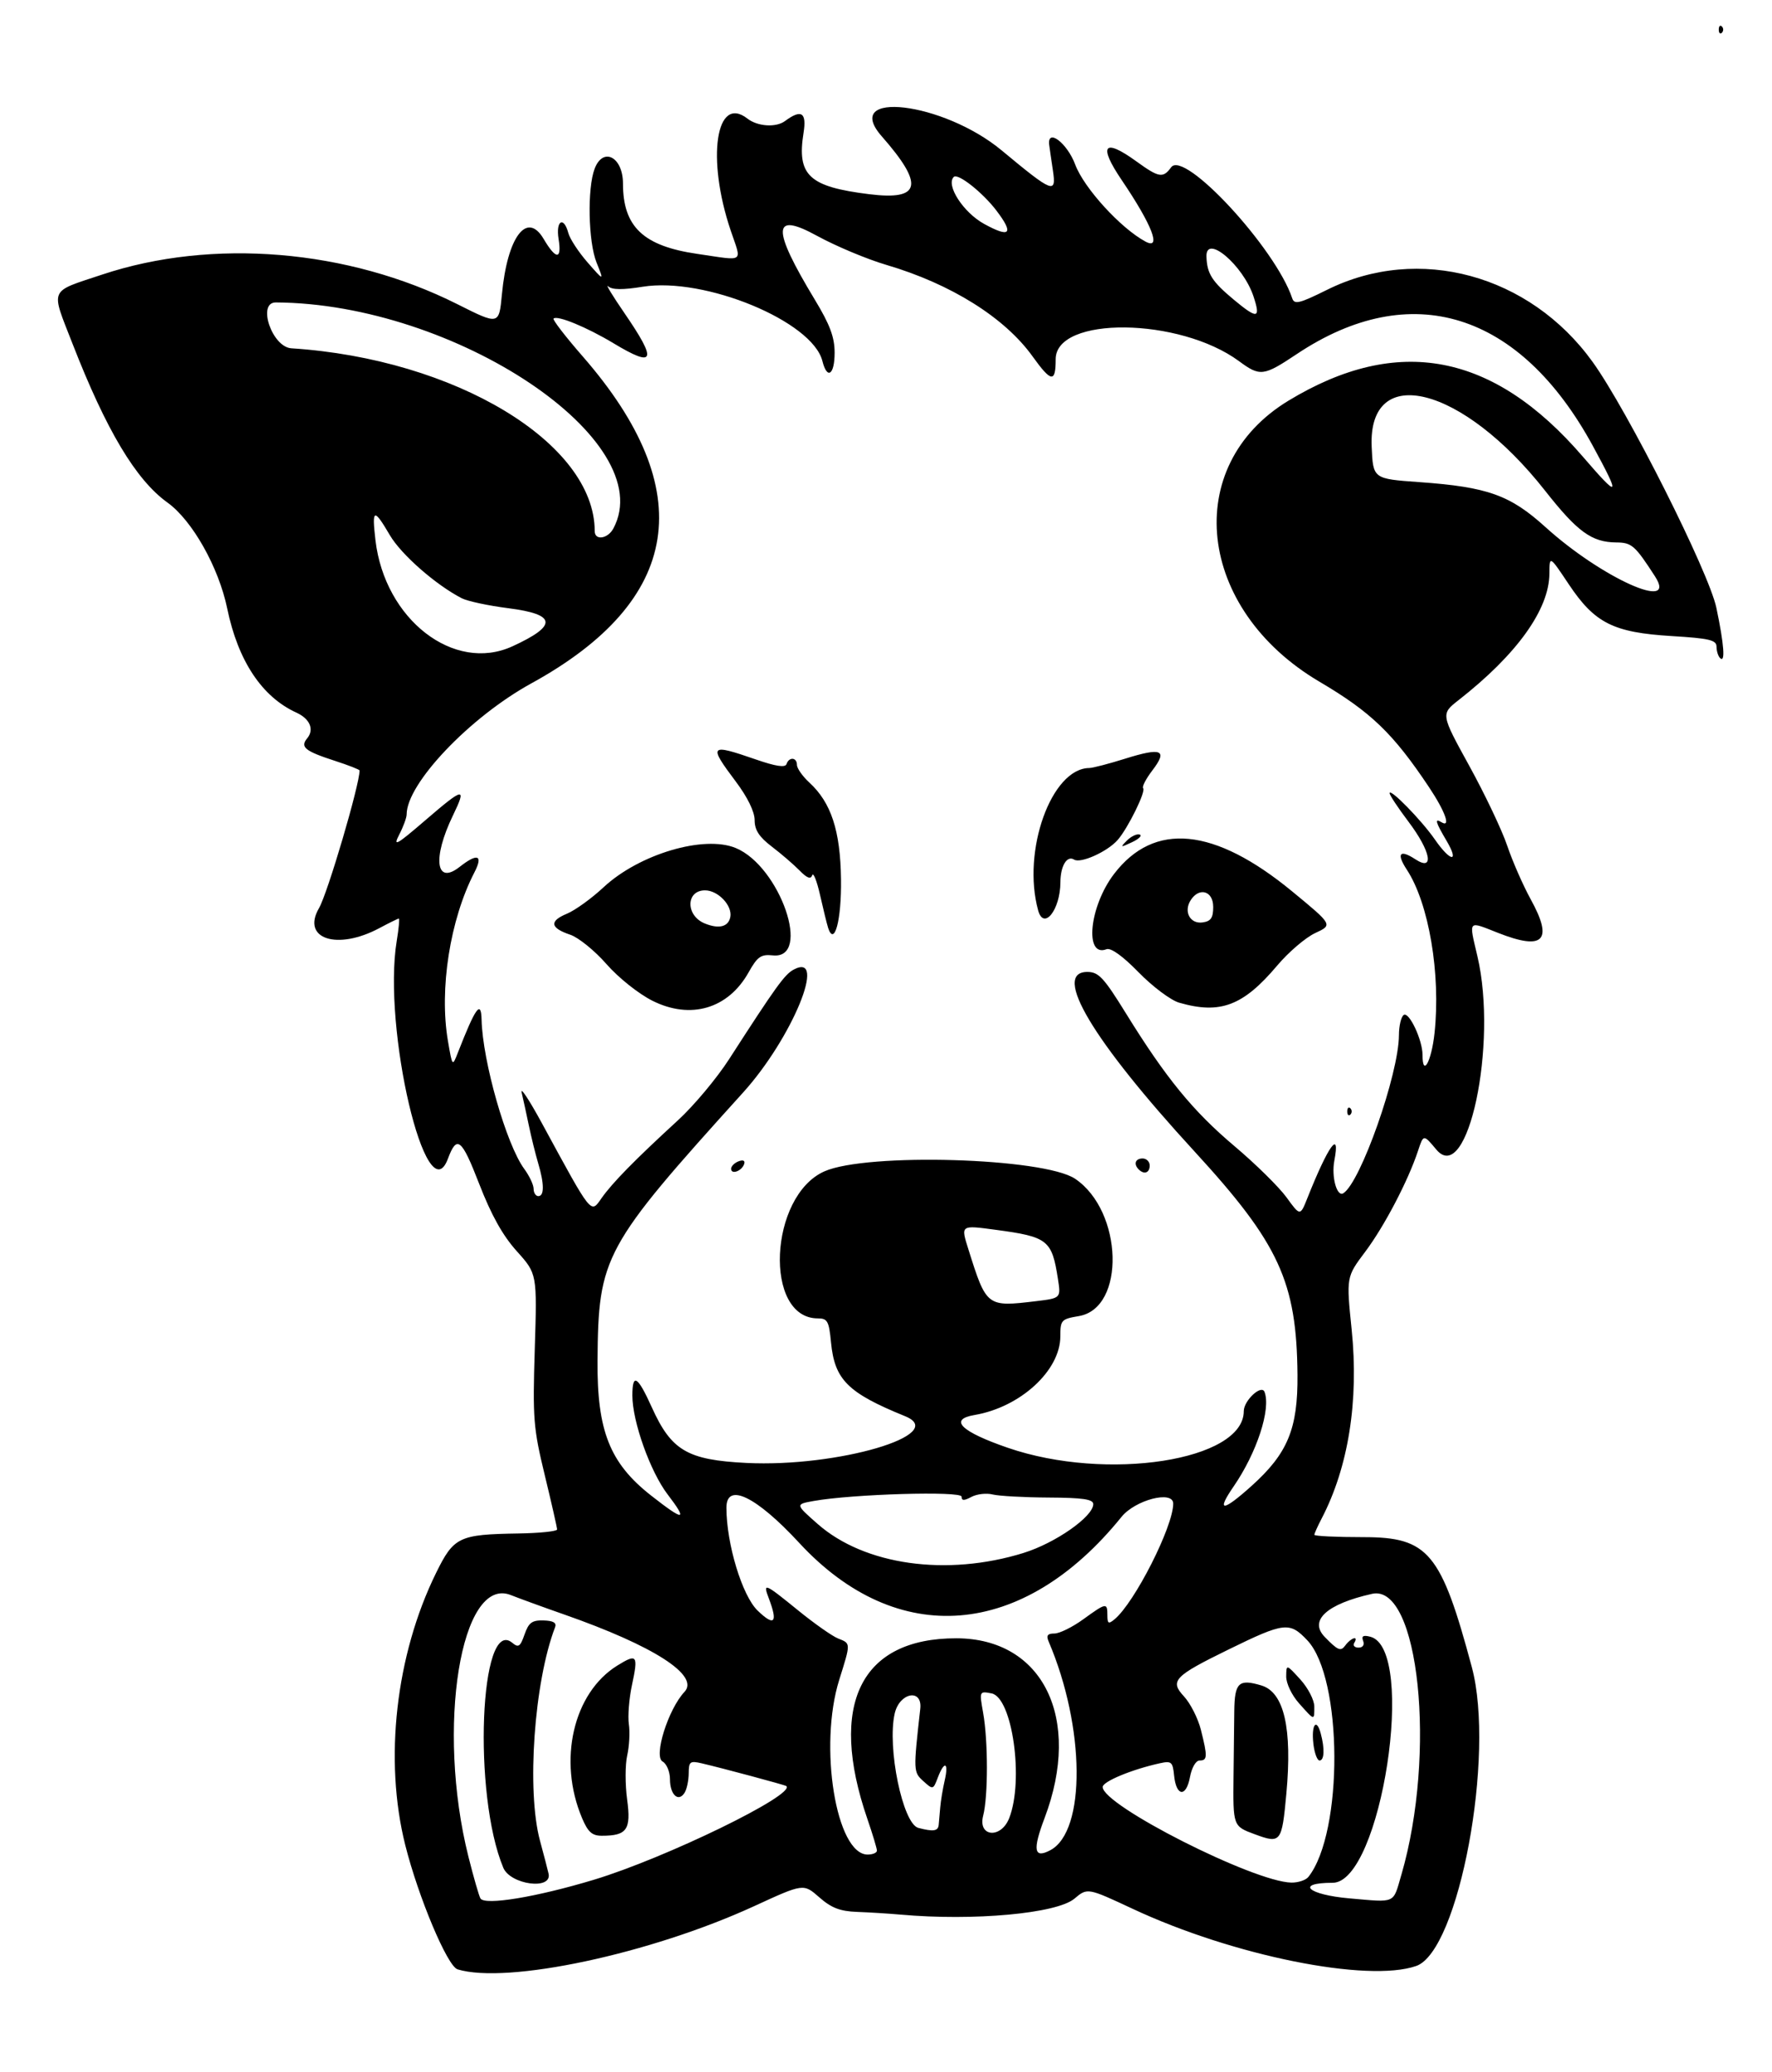 <?xml version="1.0" encoding="UTF-8" standalone="no"?>
<!-- Created with Inkscape (http://www.inkscape.org/) -->

<svg
   width="99.688mm"
   height="116.563mm"
   viewBox="0 0 99.688 116.563"
   version="1.1"
   id="svg1"
   xmlns="http://www.w3.org/2000/svg"
   xmlns:svg="http://www.w3.org/2000/svg">
  <defs
     id="defs1" />
  <g
     id="layer1"
     transform="translate(-62.971,-56.092)">
    <path
       style="fill:#000000"
       d="m 88.709,166.87 c -0.569,-0.173 -2.201,-4.052 -2.938,-6.983 -1.206,-4.796 -0.539,-10.694 1.732,-15.312 0.999,-2.031 1.282,-2.167 4.626,-2.221 1.201,-0.019 2.183,-0.121 2.183,-0.225 0,-0.105 -0.312,-1.479 -0.694,-3.055 -0.642,-2.652 -0.684,-3.18 -0.562,-7.096 0.132,-4.231 0.132,-4.231 -1.009,-5.5 -0.798,-0.887 -1.438,-2.035 -2.126,-3.811 -0.982,-2.533 -1.247,-2.745 -1.751,-1.394 -1.202,3.222 -3.687,-7.347 -2.88,-12.25 0.114,-0.691 0.166,-1.257 0.116,-1.257 -0.05,0 -0.536,0.238 -1.079,0.529 -2.388,1.28 -4.417,0.613 -3.408,-1.121 0.483,-0.831 2.281,-6.931 2.281,-7.74 0,-0.051 -0.625,-0.295 -1.389,-0.543 -1.69,-0.548 -1.968,-0.774 -1.558,-1.267 0.409,-0.493 0.156,-1.096 -0.606,-1.444 -1.938,-0.883 -3.284,-2.908 -3.893,-5.856 -0.479,-2.319 -1.969,-4.962 -3.361,-5.961 -1.778,-1.276 -3.444,-4.063 -5.345,-8.943 -1.232,-3.161 -1.355,-2.875 1.669,-3.881 6.196,-2.062 13.833,-1.427 19.979,1.662 2.348,1.18 2.348,1.18 2.512,-0.553 0.305,-3.236 1.41,-4.703 2.347,-3.115 0.697,1.182 1.031,1.182 0.84,0 -0.167,-1.029 0.29,-1.304 0.549,-0.331 0.087,0.327 0.575,1.072 1.084,1.654 0.926,1.058 0.926,1.058 0.504,0.007 -0.468,-1.164 -0.53,-4.172 -0.109,-5.279 0.475,-1.25 1.595,-0.664 1.595,0.835 0,2.428 1.142,3.511 4.169,3.953 2.73,0.399 2.519,0.546 1.889,-1.319 -1.37,-4.058 -0.827,-7.668 0.945,-6.288 0.57,0.444 1.607,0.511 2.11,0.138 0.922,-0.684 1.23,-0.489 1.045,0.665 -0.382,2.39 0.303,3.029 3.699,3.449 2.913,0.361 3.103,-0.521 0.701,-3.257 -2.303,-2.623 3.45,-1.946 6.747,0.793 2.887,2.399 3.085,2.475 2.88,1.115 -0.096,-0.638 -0.19,-1.28 -0.207,-1.425 -0.118,-0.964 1.011,-0.108 1.465,1.11 0.491,1.317 2.562,3.584 3.953,4.329 0.924,0.495 0.372,-0.934 -1.335,-3.454 -1.336,-1.973 -1.014,-2.388 0.821,-1.058 1.27,0.92 1.499,0.959 1.956,0.334 0.734,-1.004 5.878,4.561 6.812,7.368 0.121,0.365 0.404,0.296 1.969,-0.481 5.144,-2.553 11.388,-0.856 14.929,4.058 1.957,2.716 6.541,11.822 6.964,13.835 0.436,2.074 0.514,3.133 0.206,2.825 -0.107,-0.107 -0.197,-0.395 -0.198,-0.639 -0.003,-0.374 -0.402,-0.469 -2.517,-0.597 -3.287,-0.2 -4.334,-0.726 -5.793,-2.911 -1.086,-1.626 -1.086,-1.626 -1.092,-0.604 -0.011,2.018 -1.826,4.548 -5.103,7.113 -1.008,0.789 -1.008,0.789 0.594,3.699 0.881,1.601 1.843,3.625 2.137,4.498 0.295,0.873 0.891,2.232 1.324,3.019 1.28,2.323 0.723,2.893 -1.841,1.882 -1.721,-0.678 -1.647,-0.762 -1.16,1.318 1.159,4.943 -0.552,12.98 -2.314,10.87 -0.72,-0.862 -0.72,-0.862 -1.028,0.072 -0.558,1.689 -1.895,4.246 -2.975,5.684 -1.061,1.414 -1.061,1.414 -0.759,4.366 0.412,4.016 -0.181,7.746 -1.691,10.641 -0.223,0.427 -0.406,0.836 -0.406,0.909 -6.5e-4,0.073 1.246,0.132 2.77,0.132 3.643,0 4.36,0.862 6.089,7.316 1.326,4.951 -0.726,15.971 -3.13,16.807 -2.731,0.95 -10.295,-0.573 -15.936,-3.209 -2.559,-1.196 -2.559,-1.196 -3.292,-0.578 -0.995,0.837 -5.662,1.265 -9.786,0.897 -0.655,-0.058 -1.752,-0.127 -2.438,-0.152 -0.963,-0.035 -1.449,-0.223 -2.132,-0.823 -0.885,-0.777 -0.885,-0.777 -3.647,0.493 -5.853,2.691 -13.912,4.41 -16.699,3.562 z m 7.669,-5.036 c 4.034,-1.218 11.377,-4.793 10.829,-5.272 -0.068,-0.06 -3.594,-1.007 -4.759,-1.278 -0.659,-0.153 -0.728,-0.1 -0.732,0.563 -0.002,0.403 -0.108,0.897 -0.235,1.097 -0.346,0.546 -0.819,0.105 -0.819,-0.764 0,-0.421 -0.187,-0.87 -0.415,-0.997 -0.519,-0.29 0.315,-2.944 1.232,-3.92 0.865,-0.921 -1.728,-2.587 -6.77,-4.352 -1.164,-0.407 -2.514,-0.899 -3,-1.092 -2.816,-1.121 -4.207,7.467 -2.384,14.722 0.291,1.16 0.596,2.215 0.676,2.345 0.248,0.402 3.139,-0.075 6.377,-1.052 z m -5.094,-0.68 c -1.723,-4.124 -1.322,-14.168 0.505,-12.651 0.35,0.291 0.451,0.223 0.692,-0.469 0.233,-0.667 0.42,-0.806 1.069,-0.787 0.553,0.016 0.746,0.13 0.647,0.386 -1.178,3.07 -1.609,9.195 -0.846,12.01 0.22,0.811 0.437,1.645 0.482,1.852 0.202,0.934 -2.149,0.619 -2.55,-0.341 z m 4.433,-2.788 c -1.375,-3.245 -0.496,-7.047 1.983,-8.582 1.112,-0.688 1.186,-0.592 0.825,1.091 -0.163,0.761 -0.243,1.752 -0.177,2.203 0.066,0.45 0.025,1.244 -0.092,1.764 -0.117,0.519 -0.118,1.635 -0.004,2.479 0.23,1.695 -0.009,2.037 -1.423,2.037 -0.549,0 -0.779,-0.206 -1.113,-0.992 z m 46.092,3.187 c 1.987,-6.833 0.99,-16.394 -1.647,-15.804 -2.545,0.57 -3.565,1.495 -2.668,2.421 0.745,0.768 0.903,0.834 1.16,0.483 0.326,-0.445 0.769,-0.571 0.504,-0.143 -0.09,0.146 0.018,0.265 0.241,0.265 0.241,0 0.346,-0.152 0.259,-0.378 -0.106,-0.276 0.004,-0.339 0.408,-0.233 2.626,0.687 0.608,13.84 -2.124,13.84 -2.13,0 -1.4,0.672 0.951,0.877 2.645,0.23 2.434,0.327 2.915,-1.328 z m -5.231,0.12 c 1.977,-2.497 1.938,-11.19 -0.06,-13.308 -0.996,-1.056 -1.291,-1.022 -4.437,0.518 -3.06,1.498 -3.312,1.762 -2.505,2.633 0.363,0.392 0.792,1.238 0.954,1.881 0.38,1.51 0.371,1.728 -0.073,1.728 -0.212,0 -0.442,0.4 -0.544,0.943 -0.215,1.146 -0.774,1.081 -0.891,-0.104 -0.075,-0.761 -0.15,-0.826 -0.794,-0.685 -1.57,0.343 -3.224,1.028 -3.224,1.336 0,1.034 8.507,5.343 10.617,5.378 0.382,0.006 0.813,-0.137 0.957,-0.319 z m -3.022,-2.401 c -1.22,-0.451 -1.221,-0.455 -1.19,-3.281 0.016,-1.422 0.035,-3.062 0.042,-3.644 0.019,-1.607 0.251,-1.826 1.528,-1.443 1.274,0.382 1.741,2.411 1.402,6.088 -0.254,2.753 -0.309,2.824 -1.782,2.28 z m 3.302,-5.089 c -0.124,-1.066 0.173,-1.479 0.415,-0.576 0.231,0.861 0.201,1.518 -0.07,1.518 -0.13,0 -0.285,-0.424 -0.346,-0.942 z m -0.808,-2.276 c -0.41,-0.461 -0.724,-1.119 -0.72,-1.511 0.008,-0.694 0.008,-0.694 0.794,0.17 0.432,0.475 0.786,1.16 0.786,1.521 0,0.808 0.025,0.814 -0.86,-0.18 z m -23.746,8.287 c 0,-0.123 -0.242,-0.926 -0.538,-1.786 -2.215,-6.436 -0.376,-10.166 5.009,-10.158 4.872,0.007 7.081,4.508 4.962,10.11 -0.686,1.813 -0.597,2.303 0.329,1.807 2.003,-1.072 1.955,-6.919 -0.096,-11.723 -0.15,-0.351 -0.072,-0.463 0.32,-0.463 0.285,0 1.011,-0.357 1.614,-0.794 1.305,-0.945 1.365,-0.956 1.365,-0.232 0,0.474 0.063,0.509 0.404,0.226 1.13,-0.938 3.3,-5.215 3.3,-6.506 0,-0.763 -2.133,-0.215 -2.91,0.747 -5.541,6.857 -12.619,7.427 -18.13,1.461 -2.418,-2.617 -4.094,-3.428 -4.095,-1.98 -7e-4,2.028 0.882,4.942 1.752,5.786 0.944,0.915 1.155,0.69 0.636,-0.675 -0.349,-0.918 -0.258,-0.881 1.646,0.667 0.91,0.74 1.923,1.452 2.25,1.581 0.718,0.283 0.717,0.235 0.063,2.322 -1.169,3.729 -0.178,9.832 1.597,9.832 0.288,0 0.523,-0.1 0.523,-0.223 z m 3.474,-1.43 c 0.019,-0.182 0.058,-0.628 0.087,-0.992 0.029,-0.364 0.142,-1.048 0.251,-1.521 0.239,-1.032 -0.015,-1.14 -0.386,-0.164 -0.261,0.686 -0.273,0.689 -0.814,0.199 -0.564,-0.511 -0.567,-0.564 -0.173,-4.07 0.13,-1.158 -1.168,-0.919 -1.438,0.265 -0.435,1.913 0.451,6.204 1.329,6.435 0.828,0.218 1.108,0.181 1.143,-0.151 z m 3.968,-0.397 c 0.836,-2.136 0.177,-6.793 -0.993,-7.017 -0.688,-0.132 -0.69,-0.127 -0.473,1.094 0.282,1.588 0.283,4.693 4.8e-4,5.79 -0.306,1.191 1.005,1.309 1.466,0.132 z m 0.812,-14.92 c 1.79,-0.555 3.917,-2.044 3.917,-2.743 0,-0.274 -0.585,-0.361 -2.513,-0.371 -1.382,-0.007 -2.8,-0.086 -3.15,-0.173 -0.35,-0.088 -0.886,-0.026 -1.191,0.137 -0.416,0.223 -0.554,0.219 -0.554,-0.015 0,-0.326 -6.13,-0.147 -8.316,0.243 -1.04,0.186 -1.04,0.186 0.219,1.294 2.636,2.32 7.262,2.97 11.588,1.629 z m -20.022,-3.281 c -0.983,-1.288 -1.99,-4.108 -1.99,-5.573 0,-1.282 0.297,-1.103 1.092,0.66 1.1,2.437 1.998,2.966 5.32,3.133 5.125,0.257 11.447,-1.604 8.931,-2.629 -3.229,-1.314 -3.966,-2.05 -4.168,-4.159 -0.114,-1.189 -0.199,-1.343 -0.74,-1.343 -3.057,0 -2.749,-6.886 0.369,-8.271 2.386,-1.059 12.351,-0.764 14.105,0.418 2.698,1.818 2.847,7.278 0.211,7.723 -0.992,0.168 -1.043,0.224 -1.044,1.145 -0.002,1.923 -2.256,3.985 -4.829,4.42 -1.467,0.248 -0.767,0.935 1.882,1.846 5.569,1.915 13.267,0.719 13.267,-2.061 0,-0.601 0.998,-1.526 1.168,-1.083 0.37,0.963 -0.434,3.42 -1.738,5.316 -0.997,1.449 -0.623,1.438 1.008,-0.028 2.036,-1.83 2.609,-3.218 2.584,-6.25 -0.044,-5.235 -1.037,-7.387 -5.795,-12.568 -5.735,-6.243 -8.037,-10.102 -6.023,-10.096 0.629,0.002 0.923,0.317 2.164,2.325 2.247,3.636 3.777,5.508 6.111,7.476 1.188,1.002 2.504,2.299 2.927,2.881 0.768,1.06 0.768,1.06 1.177,0.03 1.175,-2.953 1.858,-3.9 1.513,-2.099 -0.174,0.91 0.142,2.061 0.504,1.837 0.97,-0.6 3.12,-6.707 3.129,-8.888 0.002,-0.537 0.125,-1.052 0.274,-1.144 0.302,-0.187 1.053,1.412 1.053,2.244 0,1.29 0.504,0.378 0.676,-1.222 0.356,-3.321 -0.319,-7.302 -1.557,-9.189 -0.603,-0.919 -0.403,-1.166 0.476,-0.59 1.09,0.714 0.878,-0.44 -0.389,-2.118 -0.582,-0.771 -1.058,-1.49 -1.058,-1.597 0,-0.318 1.794,1.516 2.549,2.606 0.881,1.272 1.394,1.323 0.652,0.065 -0.617,-1.045 -0.684,-1.286 -0.291,-1.043 0.559,0.345 0.224,-0.596 -0.706,-1.988 -2.014,-3.013 -3.256,-4.206 -6.148,-5.911 -6.913,-4.073 -7.803,-12.137 -1.745,-15.81 6.141,-3.723 11.523,-2.702 16.553,3.141 2.069,2.403 2.154,2.318 0.58,-0.577 -4.113,-7.567 -10.244,-9.473 -16.669,-5.183 -1.867,1.246 -2.062,1.271 -3.243,0.399 -3.355,-2.475 -10.318,-2.55 -10.318,-0.111 0,1.338 -0.246,1.308 -1.301,-0.161 -1.57,-2.186 -4.591,-4.076 -8.224,-5.146 -1.091,-0.321 -2.848,-1.058 -3.903,-1.636 -2.527,-1.386 -2.558,-0.437 -0.118,3.599 0.848,1.403 1.11,2.104 1.11,2.977 0,1.251 -0.42,1.536 -0.688,0.468 -0.561,-2.236 -6.62,-4.741 -10.109,-4.179 -1.134,0.183 -1.721,0.176 -1.941,-0.022 -0.173,-0.156 0.241,0.525 0.92,1.514 1.854,2.702 1.712,3.092 -0.618,1.689 -1.5,-0.904 -3.173,-1.593 -3.376,-1.39 -0.063,0.063 0.674,1.02 1.64,2.127 6.573,7.537 5.601,13.729 -2.889,18.393 -3.464,1.903 -7.016,5.637 -7.016,7.375 0,0.181 -0.189,0.695 -0.421,1.142 -0.362,0.699 -0.154,0.584 1.482,-0.824 2.165,-1.863 2.333,-1.892 1.543,-0.26 -1.165,2.407 -0.964,3.945 0.378,2.89 1.007,-0.792 1.337,-0.67 0.832,0.308 -1.374,2.656 -1.989,6.568 -1.491,9.482 0.249,1.455 0.249,1.455 0.559,0.661 1,-2.557 1.307,-2.982 1.334,-1.852 0.058,2.35 1.395,7.024 2.4,8.39 0.29,0.394 0.528,0.9 0.528,1.124 0,0.224 0.119,0.408 0.265,0.408 0.34,0 0.337,-0.688 -0.01,-1.854 -0.151,-0.508 -0.386,-1.46 -0.523,-2.115 -0.137,-0.655 -0.318,-1.488 -0.404,-1.852 -0.086,-0.364 0.426,0.41 1.138,1.72 2.842,5.23 2.737,5.098 3.355,4.216 0.607,-0.865 1.876,-2.158 4.299,-4.381 0.892,-0.818 2.187,-2.366 2.879,-3.44 2.631,-4.082 3.121,-4.763 3.628,-5.035 1.93,-1.033 -0.083,3.862 -2.843,6.914 -7.864,8.696 -8.143,9.211 -8.189,15.086 -0.03,3.942 0.691,5.761 3.006,7.578 1.868,1.466 2.092,1.455 0.945,-0.048 z m 3.566,-18.328 c 0,-0.142 0.189,-0.331 0.419,-0.419 0.258,-0.099 0.379,-0.04 0.314,0.154 -0.132,0.396 -0.733,0.613 -0.733,0.266 z m 22.931,0.038 c -0.304,-0.304 -0.193,-0.617 0.22,-0.617 0.218,0 0.397,0.179 0.397,0.397 0,0.413 -0.313,0.525 -0.617,0.22 z m 11.73,-3.263 c 0,-0.194 0.079,-0.273 0.176,-0.176 0.097,0.097 0.097,0.256 0,0.353 -0.097,0.097 -0.176,0.018 -0.176,-0.176 z m -39.093,-6.229 c -0.782,-0.393 -1.912,-1.295 -2.584,-2.063 -0.657,-0.751 -1.572,-1.492 -2.034,-1.648 -1.133,-0.381 -1.193,-0.765 -0.187,-1.182 0.46,-0.191 1.388,-0.86 2.06,-1.487 2.004,-1.867 5.65,-2.95 7.439,-2.208 2.493,1.033 4.301,6.272 2.084,6.039 -0.67,-0.07 -0.865,0.067 -1.366,0.96 -1.148,2.047 -3.264,2.669 -5.413,1.589 z m 4.386,-4.708 c 0.124,-0.643 -0.688,-1.499 -1.422,-1.499 -1.085,0 -1.098,1.418 -0.017,1.861 0.798,0.327 1.332,0.192 1.439,-0.362 z m 25.253,4.821 c -0.47,-0.136 -1.494,-0.902 -2.276,-1.703 -0.902,-0.924 -1.565,-1.4 -1.815,-1.305 -1.255,0.482 -0.966,-2.409 0.423,-4.23 2.259,-2.961 5.643,-2.631 10.025,0.978 2.286,1.883 2.286,1.883 1.302,2.338 -0.541,0.25 -1.507,1.075 -2.146,1.833 -1.911,2.265 -3.204,2.755 -5.513,2.088 z m 1.913,-5.394 c 0,-0.898 -0.791,-1.126 -1.27,-0.367 -0.406,0.643 -0.026,1.345 0.674,1.245 0.468,-0.066 0.597,-0.256 0.597,-0.878 z m -21.667,1.169 c -0.066,-0.206 -0.268,-1.03 -0.449,-1.83 -0.181,-0.8 -0.38,-1.301 -0.443,-1.114 -0.081,0.24 -0.291,0.162 -0.708,-0.265 -0.326,-0.333 -1.029,-0.939 -1.562,-1.345 -0.717,-0.547 -0.969,-0.935 -0.969,-1.495 0,-0.471 -0.399,-1.287 -1.058,-2.164 -1.553,-2.067 -1.481,-2.148 1.11,-1.251 1.143,0.396 1.672,0.476 1.743,0.265 0.14,-0.419 0.586,-0.383 0.586,0.047 0,0.193 0.314,0.639 0.697,0.992 1.228,1.129 1.745,2.706 1.782,5.436 0.032,2.31 -0.376,3.83 -0.731,2.724 z m 11.819,-0.97 c -0.921,-3.347 0.746,-7.987 2.877,-8.007 0.196,-0.002 1.111,-0.24 2.034,-0.53 2.038,-0.639 2.393,-0.486 1.521,0.656 -0.365,0.478 -0.601,0.932 -0.524,1.009 0.17,0.17 -0.859,2.259 -1.436,2.915 -0.579,0.658 -2.075,1.332 -2.447,1.102 -0.404,-0.25 -0.768,0.353 -0.773,1.28 -0.008,1.552 -0.937,2.72 -1.253,1.574 z m 4.999,-3.93 c 0.237,-0.237 0.558,-0.388 0.713,-0.334 0.155,0.053 -0.039,0.247 -0.431,0.431 -0.659,0.309 -0.68,0.302 -0.282,-0.097 z m -5.123,25.915 c 1.406,-0.169 1.406,-0.169 1.237,-1.254 -0.34,-2.191 -0.563,-2.367 -3.503,-2.761 -1.984,-0.266 -1.967,-0.278 -1.532,1.104 1.016,3.229 1.035,3.243 3.798,2.911 z M 91.798,92.45 c 2.553,-1.172 2.486,-1.799 -0.228,-2.144 -1.119,-0.142 -2.299,-0.394 -2.623,-0.561 -1.46,-0.752 -3.404,-2.457 -4.042,-3.545 -0.904,-1.542 -1.021,-1.501 -0.811,0.284 0.524,4.457 4.42,7.473 7.705,5.965 z m 64.28,-3.934 c -1.133,-1.75 -1.306,-1.902 -2.183,-1.91 -1.379,-0.013 -2.181,-0.596 -4.001,-2.91 -4.642,-5.901 -9.964,-7.254 -9.757,-2.479 0.079,1.81 0.079,1.81 2.678,1.995 3.845,0.274 5.108,0.725 7.105,2.535 3.148,2.852 7.47,4.797 6.158,2.77 z m -58.601,-2.695 c 2.642,-4.937 -8.892,-12.661 -18.989,-12.716 -1.067,-0.006 -0.215,2.51 0.874,2.58 9.209,0.594 17.066,5.329 17.066,10.286 0,0.541 0.736,0.435 1.049,-0.15 z m 36.014,-13.051 c -0.58,-1.757 -2.689,-3.546 -2.648,-2.246 0.03,0.962 0.31,1.404 1.538,2.426 1.33,1.107 1.524,1.076 1.11,-0.179 z m -14.46,-4.828 c -0.784,-1.029 -2.175,-2.126 -2.404,-1.897 -0.458,0.458 0.534,1.994 1.702,2.639 1.469,0.81 1.699,0.567 0.701,-0.742 z m 40.633,-10.185 c 0,-0.194 0.079,-0.273 0.176,-0.176 0.097,0.097 0.097,0.256 0,0.353 -0.097,0.097 -0.176,0.018 -0.176,-0.176 z"
       id="path4" />
  </g>
</svg>
